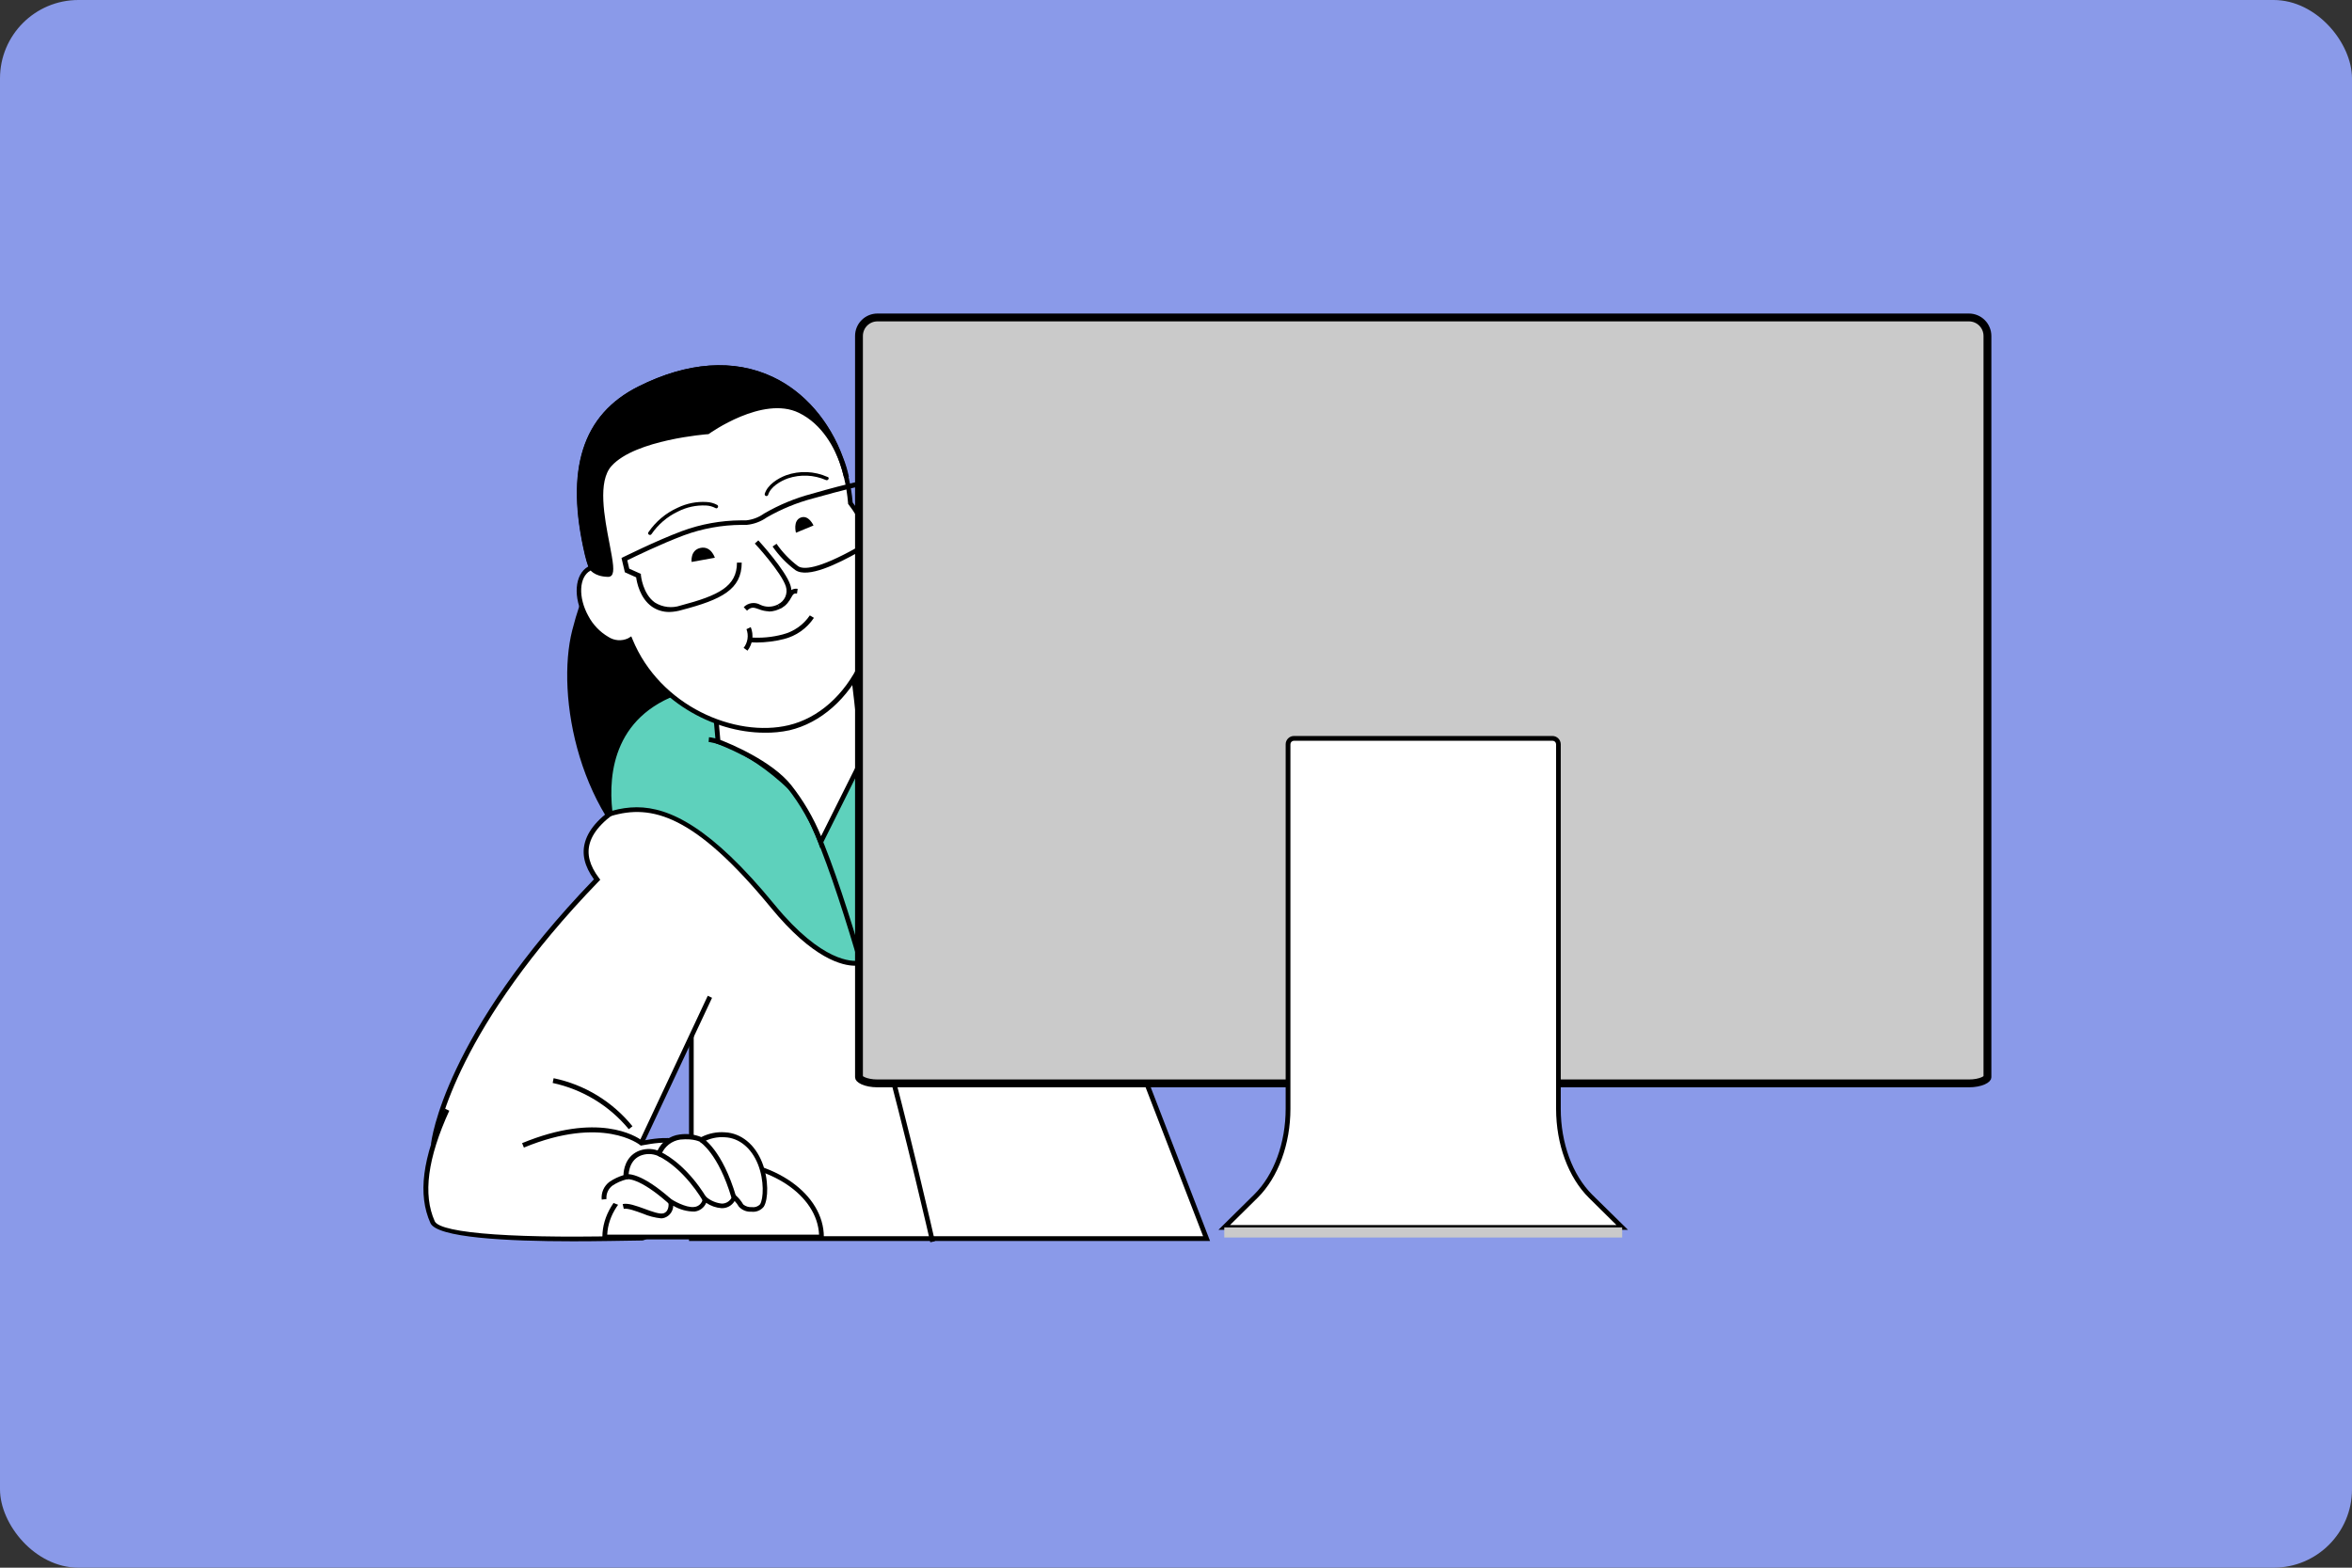 <svg width="300" height="200" viewBox="0 0 300 200" fill="none" xmlns="http://www.w3.org/2000/svg">
<rect x="0" y="0" width="300" height="200" fill="#333333" stroke="none"/>
<rect width="300" height="200" rx="10" fill="#8A9AE9"/>
<g clip-path="url(#clip0_2034_51836)">
<path d="M79.09 69.114C79.09 69.114 75.602 71.363 73.279 80.504C71.204 88.685 73.934 104.47 84.744 111.667C92.212 116.645 91.35 85.531 91.35 85.531L79.09 69.114Z" fill="black"/>
<path d="M86.273 112.512C85.66 112.485 85.07 112.273 84.58 111.904C73.788 104.719 70.877 88.722 72.988 80.413C75.311 71.26 78.781 68.938 78.927 68.865L79.169 68.713L91.648 85.458V85.555C91.648 86.528 92.254 109.503 87.335 112.238C87.01 112.418 86.644 112.513 86.273 112.512ZM79.036 69.546C78.241 70.22 75.493 73.016 73.576 80.577C71.507 88.722 74.353 104.385 84.914 111.418C85.721 111.952 86.418 112.025 87.043 111.697C91.496 109.229 91.084 87.306 91.047 85.659L79.036 69.546Z" fill="black"/>
<path d="M129.119 93.828L88.171 103.789V158.012H153.9L129.119 93.828Z" fill="white"/>
<path d="M154.343 158.322H87.886V103.552L129.325 93.475L129.422 93.724L154.343 158.322ZM88.475 157.714H153.457L128.931 94.18L88.493 104.033L88.475 157.714Z" fill="black"/>
<path d="M92.133 97.067C78.338 102.009 71.659 106.233 76.16 112.208C56.748 132.265 55.316 145.819 55.316 145.819L66.885 155.131L81.82 145.844L90.568 127.196" fill="white"/>
<path d="M66.867 155.508L55.001 145.953V145.789C55.001 145.649 56.627 132.004 75.754 112.183C74.541 110.494 74.177 108.919 74.638 107.382C75.675 103.905 80.704 100.836 92.018 96.781L92.224 97.353C81.268 101.279 76.184 104.33 75.238 107.552C74.82 108.962 75.202 110.421 76.409 112.025L76.567 112.232L76.385 112.42C58.38 131.013 55.887 144.105 55.644 145.692L66.915 154.76L81.565 145.607L90.276 127.038L90.823 127.3L82.038 146.032L81.96 146.075L66.867 155.508Z" fill="black"/>
<path d="M109.779 122.814C109.779 122.814 105.606 124.181 98.569 115.617C88.547 103.407 82.906 102.3 77.816 103.826C77.446 100.927 76.603 90.953 87.856 87.828C94.104 86.09 101.02 83.221 112.831 82.832C124.642 82.443 132.316 89.226 132.316 92.357C132.316 95.487 122.561 99.717 117.939 103.777C112.515 108.542 111.387 118.158 109.779 122.814Z" fill="#5ED1BC"/>
<path d="M109.052 123.203C107.481 123.203 103.72 122.364 98.339 115.806C88.596 103.947 83.124 102.549 77.901 104.118L77.562 104.215L77.513 103.862C76.906 99 77.416 90.412 87.771 87.537C88.984 87.208 90.149 86.838 91.411 86.455C96.938 84.759 103.198 82.844 112.813 82.528C120.972 82.261 127.214 85.397 130.332 88.424C131.782 89.822 132.613 91.256 132.613 92.357C132.613 94.466 128.974 96.763 124.727 99.419C122.419 100.786 120.213 102.32 118.127 104.008C114.075 107.57 112.479 113.812 111.199 118.833C110.811 120.352 110.441 121.787 110.053 122.917L110.004 123.057L109.865 123.106C109.6 123.176 109.326 123.208 109.052 123.203ZM81.214 102.987C85.387 102.987 90.707 105.528 98.806 115.423C104.872 122.82 108.779 122.674 109.549 122.552C109.907 121.483 110.241 120.182 110.623 118.681C111.836 113.855 113.547 107.236 117.739 103.552C119.846 101.842 122.076 100.29 124.412 98.909C128.143 96.556 132.007 94.131 132.007 92.357C132.007 91.433 131.224 90.126 129.914 88.862C126.881 85.92 120.814 82.875 112.831 83.136C103.301 83.446 97.059 85.355 91.599 87.032C90.331 87.421 89.13 87.792 87.959 88.12C78.253 90.807 77.58 98.714 78.102 103.431C79.114 103.143 80.161 102.994 81.214 102.987Z" fill="black"/>
<path d="M66.697 146.111C77.01 141.857 81.802 145.819 81.802 145.819C84.016 145.43 88.044 144.519 90.962 148.688C90.962 148.688 90.786 154.225 88.536 154.298C88.02 154.298 82.512 157.897 81.911 157.945C72.326 158.225 56.227 158.267 55.183 155.933C53.309 151.758 54.801 146.5 57.039 141.583" fill="white"/>
<path d="M73.097 158.359C64.604 158.359 55.723 157.897 54.898 156.031C53.272 152.384 53.866 147.771 56.754 141.443L57.306 141.699C54.534 147.777 53.927 152.396 55.45 155.8C56.166 157.386 66.296 158.085 81.899 157.623C83.06 157.068 84.186 156.443 85.272 155.751C87.534 154.408 88.238 154.013 88.523 154.007C90.106 153.952 90.598 150.317 90.665 148.792C87.983 145.035 84.325 145.692 82.135 146.081L81.729 146.154L81.62 146.063C81.571 146.026 76.852 142.264 66.824 146.403L66.594 145.838C76.239 141.857 81.086 144.914 81.893 145.509H82.026C84.374 145.09 88.311 144.385 91.223 148.549L91.277 148.634V148.737C91.277 149.345 91.016 154.554 88.541 154.639C87.524 155.139 86.534 155.693 85.575 156.298C83.3 157.653 82.269 158.243 81.935 158.255C79.308 158.292 76.233 158.359 73.097 158.359Z" fill="black"/>
<path d="M118.661 158.486C118.539 157.969 106.922 106.719 100.802 100.89C94.681 95.061 90.428 94.66 90.386 94.66L90.434 94.052C90.616 94.052 94.96 94.478 101.22 100.447C107.481 106.415 118.77 156.237 119.249 158.352L118.661 158.486Z" fill="black"/>
<path d="M91.338 91.852L91.587 94.612C91.587 94.612 97.95 96.946 100.686 100.361C102.374 102.498 103.725 104.882 104.69 107.43L110.095 96.611L108.275 81.149" fill="white"/>
<path d="M104.63 108.214L104.393 107.534C103.439 105.018 102.107 102.663 100.444 100.55C97.799 97.243 91.544 94.921 91.484 94.897L91.302 94.83L91.041 91.882L91.648 91.828L91.878 94.399C92.964 94.812 98.399 97.012 100.923 100.167C102.487 102.149 103.767 104.34 104.727 106.677L109.792 96.538L107.972 81.167L108.579 81.094L110.399 96.648L104.63 108.214Z" fill="black"/>
<path d="M80.443 143.881C77.93 140.807 74.446 138.685 70.567 137.863L80.443 143.881Z" fill="white"/>
<path d="M80.2 144.057C77.719 141.053 74.299 138.976 70.494 138.161L70.615 137.553C74.574 138.374 78.127 140.541 80.673 143.686L80.2 144.057Z" fill="black"/>
<path d="M90.962 148.172C83.324 148.172 77.137 152.493 77.137 157.818H104.781C104.781 152.493 98.593 148.172 90.962 148.172Z" fill="white"/>
<path d="M105.084 158.122H76.834V157.818C76.834 152.347 83.173 147.868 90.962 147.868C98.751 147.868 105.084 152.329 105.084 157.818V158.122ZM77.452 157.514H104.472C104.241 152.505 98.266 148.476 90.962 148.476C83.658 148.476 77.683 152.53 77.452 157.514Z" fill="black"/>
<path d="M77.046 152.998C77.01 152.618 77.072 152.236 77.225 151.888C77.378 151.539 77.617 151.235 77.919 151.004C78.499 150.609 79.144 150.319 79.824 150.147C79.824 150.147 79.715 147.965 81.45 147.175C81.855 146.999 82.292 146.908 82.733 146.908C83.174 146.908 83.611 146.999 84.016 147.175C84.237 146.622 84.599 146.136 85.065 145.765C85.531 145.394 86.085 145.151 86.673 145.06C88.614 144.865 89.439 145.43 89.439 145.43C90.353 144.928 91.399 144.716 92.436 144.823C94.377 144.92 96.021 146.275 96.895 148.469C97.768 150.664 97.617 153.077 97.131 153.849C96.646 154.62 94.778 154.39 94.474 153.849C94.24 153.451 93.945 153.092 93.601 152.785C93.476 153.109 93.257 153.388 92.973 153.586C92.689 153.784 92.352 153.893 92.005 153.897C91.226 153.823 90.485 153.521 89.876 153.028C89.823 153.364 89.662 153.674 89.416 153.909C89.171 154.144 88.855 154.291 88.517 154.329C87.304 154.481 85.52 153.362 85.52 153.362C85.52 153.362 85.757 154.724 84.695 155.113C83.634 155.502 80.68 153.654 79.466 153.946" fill="white"/>
<path d="M84.344 155.435C83.533 155.354 82.739 155.149 81.99 154.827C81.074 154.493 80.043 154.11 79.563 154.219L79.424 153.612C80.109 153.448 81.135 153.83 82.22 154.219C83.136 154.56 84.18 154.943 84.647 154.785C85.46 154.487 85.254 153.387 85.254 153.375L85.138 152.706L85.745 153.065C85.745 153.065 87.456 154.122 88.548 153.982C88.82 153.958 89.076 153.842 89.274 153.653C89.472 153.464 89.601 153.214 89.639 152.943L89.712 152.39L90.137 152.749C90.693 153.202 91.37 153.481 92.084 153.551C92.368 153.55 92.646 153.462 92.878 153.297C93.11 153.133 93.286 152.901 93.382 152.633L93.534 152.226L93.868 152.511C94.237 152.843 94.553 153.231 94.802 153.66C95.108 153.907 95.496 154.028 95.888 154.001C96.079 154.03 96.275 154.014 96.458 153.953C96.642 153.891 96.808 153.787 96.943 153.648C97.386 152.937 97.501 150.609 96.676 148.536C95.851 146.464 94.286 145.181 92.491 145.09C91.513 145.012 90.535 145.224 89.676 145.698L89.506 145.813L89.336 145.698C89.336 145.698 88.547 145.206 86.77 145.382C86.232 145.459 85.725 145.677 85.298 146.014C84.872 146.352 84.543 146.796 84.344 147.303L84.228 147.613L83.925 147.467C83.561 147.31 83.169 147.229 82.772 147.229C82.376 147.229 81.984 147.31 81.62 147.467C80.097 148.16 80.17 150.062 80.17 150.147V150.402L79.915 150.457C79.266 150.62 78.65 150.896 78.095 151.272C77.839 151.47 77.637 151.73 77.508 152.028C77.379 152.325 77.326 152.65 77.355 152.973L76.749 153.04C76.703 152.607 76.771 152.169 76.947 151.77C77.123 151.371 77.399 151.026 77.749 150.767C78.297 150.399 78.896 150.114 79.527 149.922C79.527 149.284 79.77 147.619 81.347 146.883C82.146 146.528 83.049 146.487 83.876 146.768C84.135 146.223 84.526 145.751 85.014 145.396C85.501 145.042 86.07 144.815 86.667 144.738C87.608 144.595 88.57 144.708 89.451 145.066C90.388 144.588 91.437 144.378 92.485 144.458C94.523 144.561 96.288 145.99 97.204 148.287C98.066 150.445 98.011 152.998 97.422 153.946C97.235 154.179 96.991 154.36 96.714 154.472C96.437 154.584 96.136 154.622 95.839 154.584C95.541 154.604 95.241 154.556 94.964 154.443C94.686 154.331 94.438 154.157 94.238 153.934C94.089 153.674 93.91 153.433 93.704 153.217C93.534 153.508 93.287 153.748 92.991 153.91C92.695 154.072 92.361 154.149 92.023 154.134C91.326 154.083 90.654 153.849 90.076 153.454C89.95 153.756 89.745 154.019 89.483 154.215C89.22 154.411 88.91 154.532 88.584 154.566C87.63 154.57 86.692 154.313 85.872 153.824C85.866 154.151 85.763 154.468 85.577 154.736C85.392 155.004 85.132 155.211 84.829 155.332C84.675 155.396 84.51 155.431 84.344 155.435Z" fill="black"/>
<path d="M89.439 145.43C89.439 145.43 91.866 146.834 93.601 152.724L89.439 145.43Z" fill="white"/>
<path d="M93.31 152.84C91.635 147.144 89.306 145.704 89.288 145.692L89.591 145.169C89.694 145.224 92.133 146.701 93.892 152.663L93.31 152.84Z" fill="black"/>
<path d="M89.876 152.998C89.876 152.998 87.553 148.871 84.016 147.175L89.876 152.998Z" fill="white"/>
<path d="M89.609 153.137C89.609 153.101 87.292 149.077 83.889 147.442L84.15 146.895C87.729 148.615 90.04 152.669 90.137 152.84L89.609 153.137Z" fill="black"/>
<path d="M79.824 150.147C79.824 150.147 81.401 149.649 85.52 153.332L79.824 150.147Z" fill="white"/>
<path d="M85.314 153.563C81.462 150.111 79.921 150.433 79.909 150.439L79.733 149.831C79.915 149.776 81.596 149.387 85.721 153.083L85.314 153.563Z" fill="black"/>
<path d="M108.512 64.16C108.42 63.049 108.245 61.946 107.99 60.86C105.624 50.88 95.979 42.377 81.614 49.561C74.067 53.335 72.581 60.787 74.941 70.773C75.073 71.334 75.239 71.886 75.438 72.427L75.189 72.542C73.576 73.442 73.412 76.219 74.82 78.754C76.227 81.288 78.665 82.614 80.279 81.72L80.4 81.641C83.858 90.114 93.382 94.551 100.674 92.819C108.876 90.868 113.777 80.304 111.417 70.33C110.909 68.086 109.917 65.98 108.512 64.16Z" fill="white"/>
<path d="M97.508 93.475C91.023 93.475 83.416 89.451 80.237 82.073C79.761 82.257 79.249 82.328 78.742 82.279C78.234 82.231 77.745 82.064 77.313 81.793C76.138 81.109 75.178 80.109 74.541 78.906C73.054 76.225 73.273 73.253 75.032 72.275C74.866 71.807 74.727 71.33 74.613 70.846C72.029 59.906 74.261 52.886 81.438 49.3C87.68 46.175 93.571 45.75 98.527 48.084C103.246 50.296 106.886 55.055 108.233 60.848C108.49 61.917 108.666 63.004 108.761 64.1C110.161 65.936 111.152 68.052 111.666 70.305C112.818 75.149 112.317 80.241 110.241 84.765C108.16 89.16 104.684 92.223 100.705 93.165C99.654 93.391 98.582 93.495 97.508 93.475ZM80.522 81.185L80.662 81.525C84.162 90.102 93.789 94.138 100.589 92.521C104.387 91.621 107.717 88.679 109.689 84.455C111.707 80.054 112.196 75.103 111.078 70.39C110.577 68.193 109.604 66.131 108.227 64.349L108.172 64.276V64.185C108.082 63.089 107.909 62.002 107.657 60.933C106.334 55.353 102.803 50.746 98.266 48.607C93.504 46.376 87.777 46.783 81.711 49.822C74.826 53.269 72.696 60.094 75.202 70.688C75.335 71.238 75.499 71.78 75.693 72.311L75.796 72.585L75.523 72.694C75.448 72.724 75.375 72.758 75.305 72.797C73.843 73.612 73.728 76.213 75.05 78.596C75.634 79.697 76.512 80.615 77.586 81.246C77.954 81.49 78.379 81.635 78.82 81.67C79.26 81.704 79.702 81.625 80.103 81.44L80.522 81.185Z" fill="black"/>
<path d="M96.531 81.969C95.967 81.969 95.639 81.927 95.609 81.927L95.688 81.319C97.078 81.426 98.477 81.299 99.825 80.942C101.24 80.586 102.475 79.72 103.295 78.511L103.817 78.821C102.919 80.175 101.546 81.142 99.971 81.532C98.845 81.813 97.691 81.96 96.531 81.969Z" fill="black"/>
<path d="M98.078 77.994C97.632 77.979 97.192 77.884 96.78 77.715C96.173 77.502 95.84 77.374 95.281 77.903L94.863 77.459C95.134 77.181 95.49 77.001 95.874 76.947C96.258 76.893 96.649 76.969 96.986 77.162C97.29 77.305 97.62 77.386 97.955 77.398C98.291 77.411 98.626 77.355 98.939 77.234C99.259 77.13 99.553 76.961 99.803 76.737C100.054 76.513 100.256 76.24 100.395 75.934C100.487 75.66 100.672 75.427 100.919 75.278C101.166 75.129 101.458 75.073 101.742 75.119L101.657 75.727C101.238 75.672 101.16 75.812 100.923 76.231C100.654 76.759 100.247 77.203 99.746 77.518C99.246 77.833 98.669 78.005 98.078 78.019V77.994Z" fill="black"/>
<path d="M96.501 69.114C96.501 69.114 99.94 72.87 100.522 74.724C100.684 75.234 100.654 75.785 100.437 76.273C100.22 76.762 99.832 77.154 99.346 77.374" fill="white"/>
<path d="M99.473 77.654L99.224 77.101C99.643 76.91 99.977 76.572 100.164 76.151C100.35 75.73 100.376 75.254 100.237 74.815C99.679 73.047 96.312 69.345 96.276 69.345L96.725 68.938C96.864 69.09 100.213 72.761 100.813 74.651C101.006 75.229 100.975 75.858 100.727 76.414C100.479 76.97 100.031 77.412 99.473 77.654Z" fill="black"/>
<path d="M88.214 71.691C88.214 71.691 88.014 70.172 89.361 69.898C90.707 69.625 91.181 71.156 91.181 71.156" fill="black"/>
<path d="M103.762 67.041C103.762 67.041 103.155 65.637 102.13 66.032C101.105 66.428 101.524 67.965 101.524 67.965" fill="black"/>
<path d="M107.966 60.848C105.606 50.868 95.961 42.377 81.596 49.561C74.049 53.335 72.563 60.793 74.923 70.773C75.055 71.33 75.221 71.878 75.42 72.414C75.42 72.414 75.851 73.247 77.513 73.29C79.175 73.332 74.607 62.659 77.762 59.188C80.916 55.718 90.264 55.049 90.264 55.049C90.264 55.049 97.21 49.998 102.033 52.351C106.856 54.703 107.966 60.848 107.966 60.848Z" fill="black"/>
<path d="M77.525 73.594C75.705 73.545 75.189 72.597 75.171 72.554C74.958 71.995 74.782 71.422 74.643 70.84C72.059 59.9 74.291 52.879 81.468 49.293C87.71 46.169 93.601 45.744 98.563 48.078C102.603 49.968 105.842 53.724 107.547 58.41C107.864 59.197 108.107 60.011 108.275 60.842L107.668 60.963C107.523 60.355 107.353 59.748 107.165 59.195C106.473 57.237 104.945 54.15 101.899 52.667C97.301 50.424 90.507 55.292 90.44 55.341L90.367 55.39H90.313C90.222 55.39 81.049 56.089 78.016 59.432C76.196 61.413 77.1 66.014 77.749 69.381C78.204 71.77 78.411 72.943 78.004 73.423C77.941 73.485 77.866 73.532 77.783 73.561C77.7 73.591 77.612 73.602 77.525 73.594ZM75.705 72.311C75.705 72.311 76.099 72.949 77.525 72.986C77.761 72.749 77.41 70.925 77.124 69.46C76.457 65.972 75.535 61.188 77.543 58.982C80.619 55.602 89.148 54.837 90.161 54.727C90.956 54.162 97.441 49.743 102.172 52.047C102.853 52.375 103.493 52.783 104.077 53.262C102.545 51.257 100.562 49.643 98.29 48.552C93.528 46.321 87.801 46.728 81.729 49.767C74.844 53.214 72.714 60.039 75.22 70.633C75.35 71.18 75.514 71.718 75.711 72.244L75.705 72.311Z" fill="black"/>
<path d="M82.906 68.044C83.967 66.53 85.463 65.374 87.195 64.732C90.003 63.741 91.38 64.641 91.38 64.641" fill="white"/>
<path d="M83.1 68.142C83.945 66.907 85.1 65.917 86.449 65.273C87.558 64.7 88.799 64.43 90.046 64.489C90.47 64.506 90.884 64.618 91.259 64.817C91.508 64.975 91.732 64.58 91.49 64.422C91.071 64.195 90.606 64.066 90.131 64.045C88.862 63.967 87.594 64.216 86.449 64.768C84.932 65.446 83.633 66.534 82.7 67.911C82.542 68.16 82.936 68.391 83.094 68.142H83.1Z" fill="black"/>
<path d="M105.436 61.042C103.911 60.405 102.216 60.302 100.625 60.751C98.199 61.547 97.762 63.066 97.762 63.066" fill="white"/>
<path d="M105.551 60.848C103.879 60.096 101.982 60.02 100.256 60.635C99.2 61.036 97.896 61.851 97.544 62.999C97.528 63.057 97.535 63.12 97.565 63.172C97.595 63.224 97.644 63.263 97.702 63.279C97.76 63.295 97.822 63.288 97.874 63.258C97.926 63.228 97.965 63.179 97.981 63.121C98.29 62.1 99.552 61.371 100.498 61.03C102.086 60.497 103.816 60.573 105.351 61.243C105.618 61.358 105.849 60.969 105.582 60.848H105.551Z" fill="black"/>
<path d="M85.412 78.073C84.605 78.091 83.812 77.853 83.149 77.392C81.614 76.305 81.226 74.274 81.141 73.654L79.703 73.01L79.272 71.187L79.485 71.077C79.527 71.077 83.519 69.053 86.983 67.753C89.394 66.864 91.942 66.401 94.511 66.385H95.172C95.997 66.299 96.785 66 97.459 65.516C99.36 64.409 101.4 63.563 103.526 62.999C108.573 61.547 110.52 61.225 110.599 61.206L110.878 61.164L111.193 62.501L110.544 63.534C110.714 64.513 111.466 69.345 109.562 70.409C106.844 71.928 103.046 73.819 101.445 72.731C100.322 71.891 99.343 70.875 98.545 69.722L99.049 69.375C99.805 70.466 100.731 71.429 101.791 72.226C102.458 72.682 104.302 72.651 109.264 69.88C110.641 69.108 110.205 65.017 109.926 63.528V63.413L110.569 62.392L110.441 61.863C109.744 61.997 107.681 62.471 103.72 63.583C101.647 64.126 99.656 64.944 97.799 66.014C97.042 66.546 96.16 66.873 95.239 66.962H94.572C92.067 66.978 89.583 67.428 87.231 68.293C84.259 69.412 80.88 71.053 80.013 71.484L80.261 72.548L81.748 73.217V73.393C81.748 73.393 81.972 75.763 83.525 76.864C84.011 77.17 84.559 77.363 85.129 77.429C85.699 77.495 86.276 77.433 86.819 77.247C91.672 75.97 94.001 74.815 94.001 71.776H94.608C94.608 75.198 92.036 76.493 86.971 77.818C86.465 77.973 85.94 78.058 85.412 78.073Z" fill="black"/>
<path d="M95.488 80.133C95.66 80.579 95.714 81.062 95.645 81.535C95.576 82.008 95.386 82.455 95.093 82.832" fill="white"/>
<path d="M95.342 83.009L94.851 82.656C95.111 82.323 95.281 81.928 95.344 81.509C95.408 81.091 95.363 80.663 95.215 80.267L95.76 80.006C95.959 80.499 96.025 81.036 95.952 81.563C95.878 82.09 95.668 82.589 95.342 83.009Z" fill="black"/>
<path d="M111.915 40.5H251.148C251.771 40.502 252.369 40.75 252.809 41.192C253.25 41.633 253.499 42.233 253.5 42.858V137.438C253.5 137.452 253.496 137.503 253.412 137.591C253.327 137.681 253.179 137.786 252.96 137.884C252.521 138.08 251.881 138.214 251.149 138.214H111.915C111.18 138.214 110.54 138.08 110.102 137.884C109.617 137.667 109.564 137.47 109.564 137.438V42.857C109.564 42.231 109.812 41.632 110.253 41.19C110.694 40.748 111.292 40.5 111.915 40.5Z" fill="#CACACA" stroke="black"/>
<path d="M202.867 152.603C200.301 150.056 198.767 145.917 198.767 141.461V94.952C198.767 94.853 198.748 94.754 198.711 94.662C198.673 94.571 198.618 94.487 198.548 94.417C198.478 94.347 198.395 94.292 198.303 94.254C198.211 94.216 198.113 94.198 198.014 94.198H165.044C164.844 94.198 164.653 94.278 164.512 94.419C164.371 94.56 164.292 94.752 164.292 94.952V141.461C164.292 145.898 162.763 150.056 160.191 152.603L156.157 156.59H206.907L202.867 152.603Z" fill="white"/>
<path d="M207.647 156.894H155.417L159.978 152.384C162.49 149.898 163.988 145.819 163.988 141.443V94.952C163.988 94.671 164.099 94.403 164.297 94.204C164.495 94.006 164.764 93.894 165.044 93.894H198.014C198.295 93.894 198.564 94.006 198.763 94.204C198.962 94.402 199.074 94.671 199.076 94.952V141.461C199.076 145.819 200.574 149.898 203.079 152.402L207.647 156.894ZM156.891 156.286H206.179L202.667 152.815C200.046 150.22 198.481 145.977 198.481 141.461V94.952C198.48 94.832 198.431 94.718 198.346 94.633C198.261 94.549 198.146 94.502 198.026 94.502H165.044C164.925 94.502 164.81 94.55 164.726 94.634C164.642 94.718 164.595 94.833 164.595 94.952V141.461C164.595 145.977 163.03 150.22 160.403 152.815L156.891 156.286Z" fill="black"/>
<path d="M206.907 156.59H156.157V157.878H206.907V156.59Z" fill="#CACACA"/>
</g>
<defs>
<clipPath id="clip0_2034_51836">
<rect width="200" height="118.486" fill="white" transform="translate(54 40)"/>
</clipPath>
</defs>
</svg>
